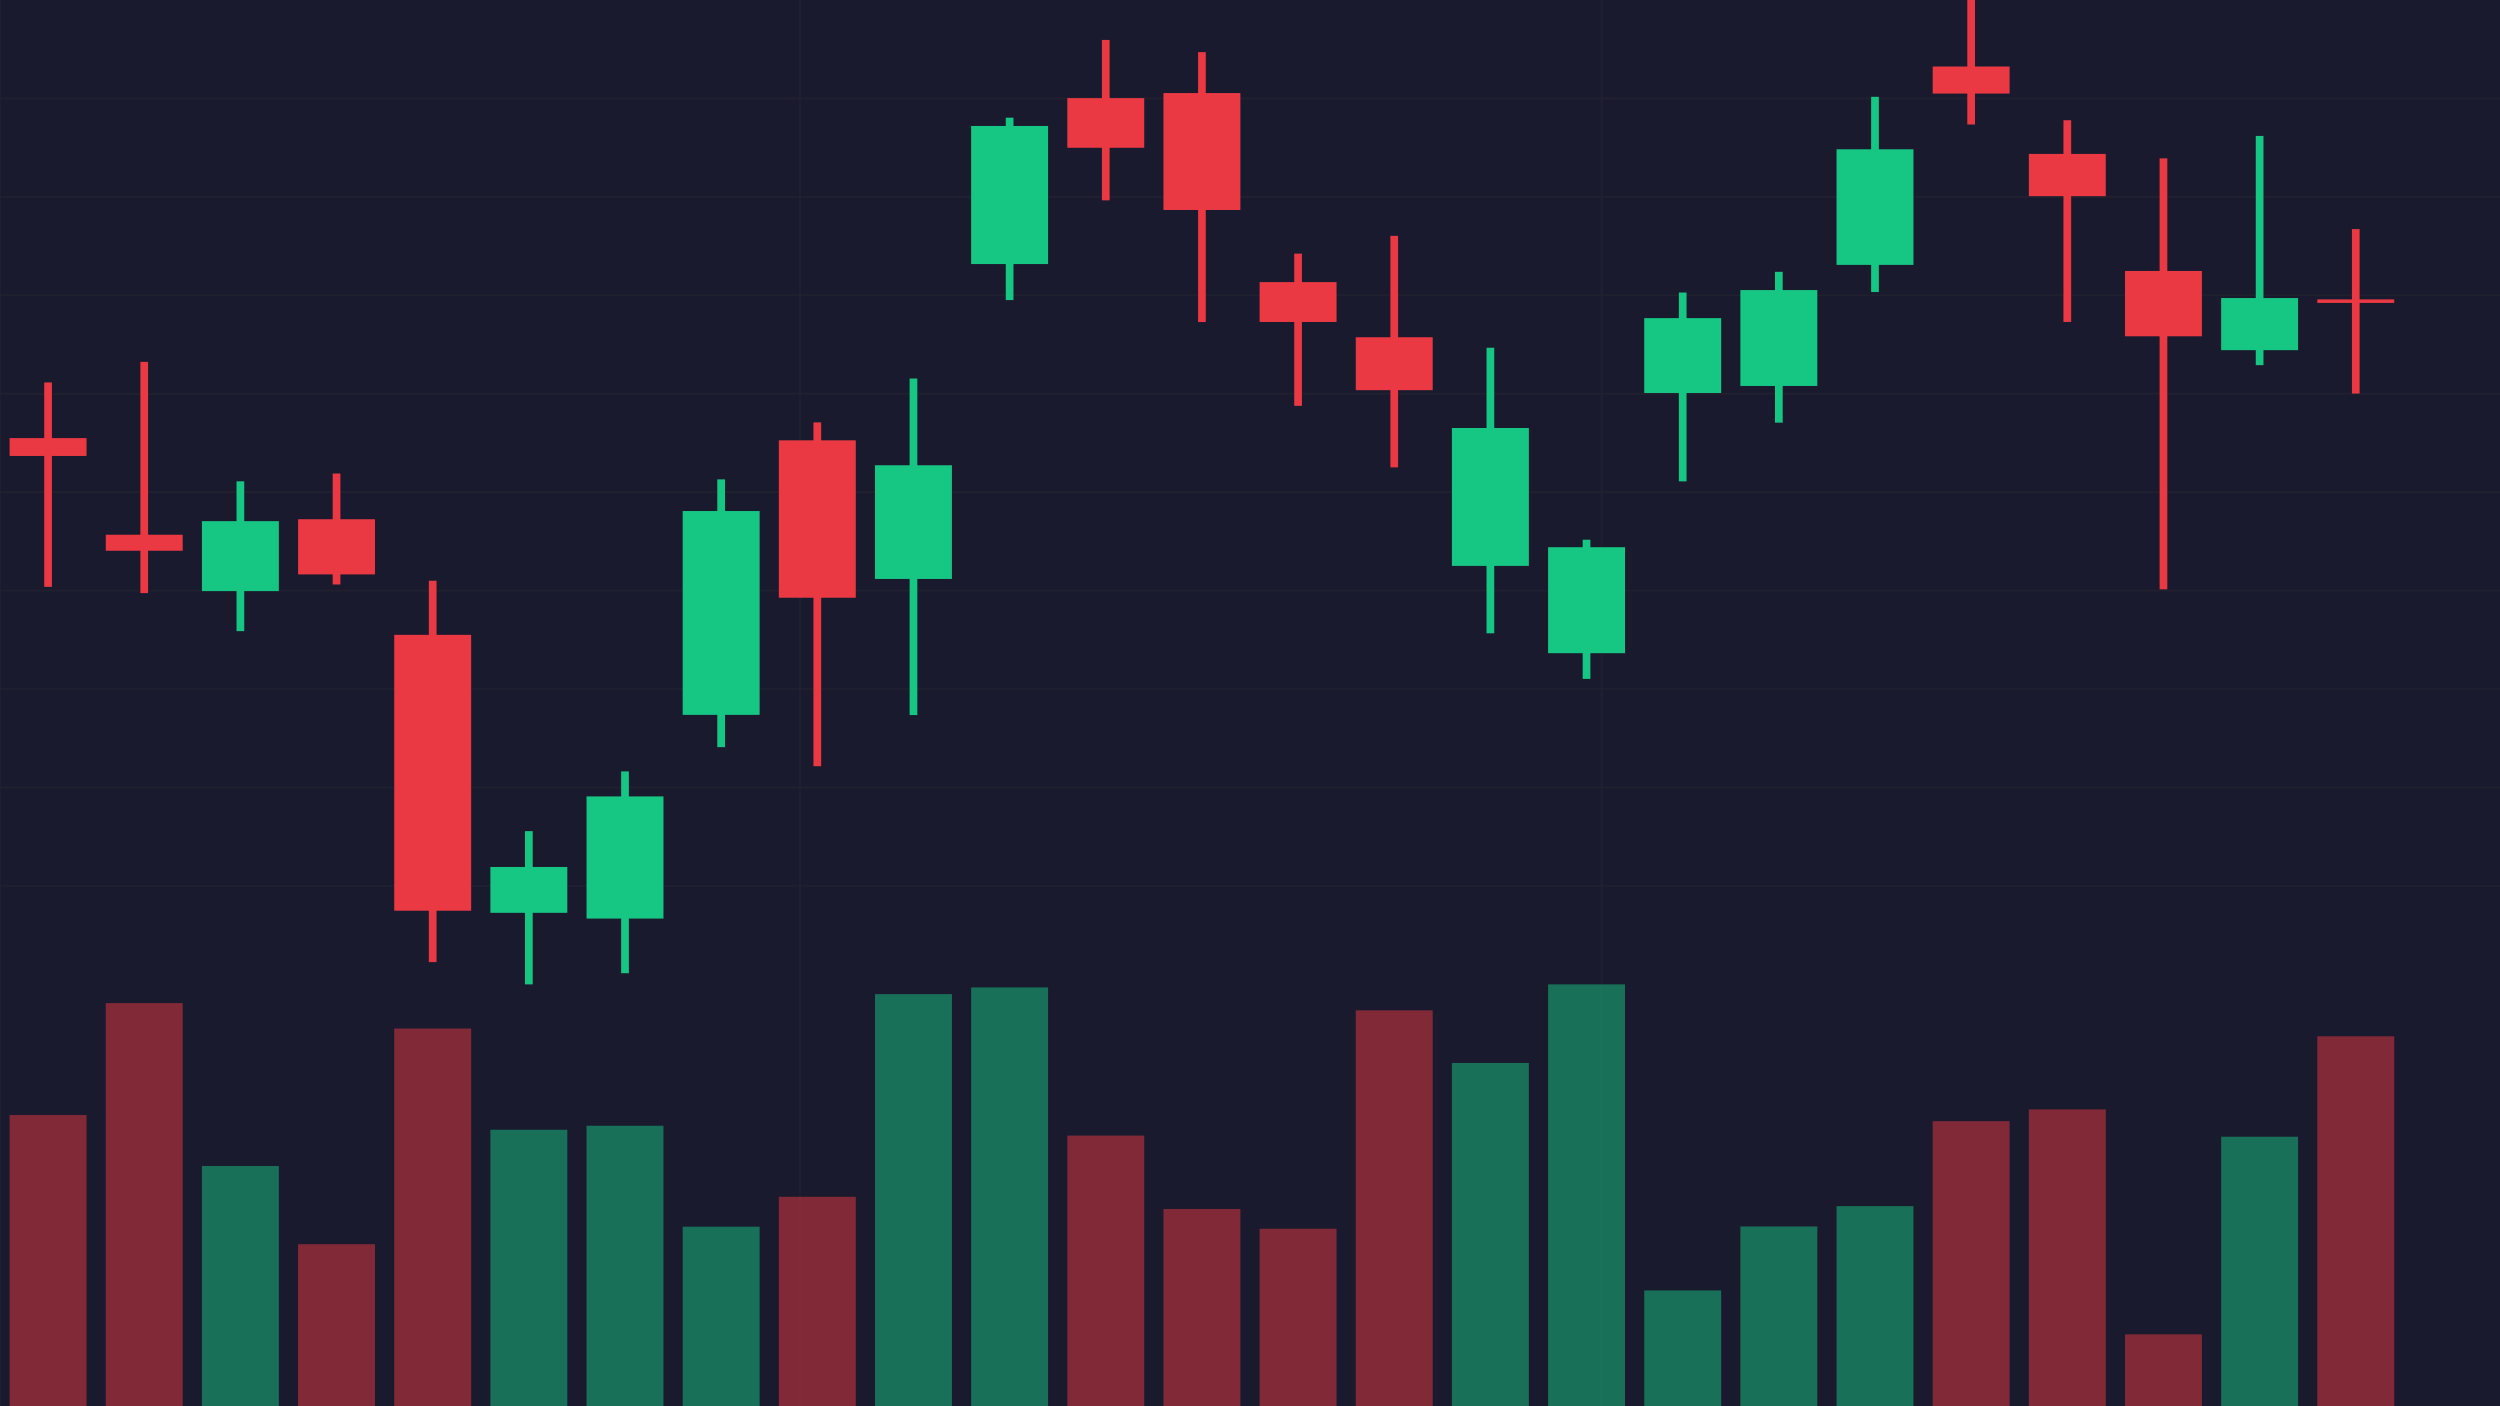 <?xml version="1.0" encoding="utf-8" ?>
<svg baseProfile="full" height="900" version="1.1" width="1600" xmlns="http://www.w3.org/2000/svg" xmlns:ev="http://www.w3.org/2001/xml-events" xmlns:xlink="http://www.w3.org/1999/xlink"><defs /><rect fill="#1A1A2E" height="100%" width="100%" x="0" y="0" /><g id="grid" opacity="0.25" stroke="#333333" stroke-width="1"><line x1="0" x2="1600" y1="63" y2="63" /><line x1="0" x2="1600" y1="126" y2="126" /><line x1="0" x2="1600" y1="189" y2="189" /><line x1="0" x2="1600" y1="252" y2="252" /><line x1="0" x2="1600" y1="315" y2="315" /><line x1="0" x2="1600" y1="378" y2="378" /><line x1="0" x2="1600" y1="441" y2="441" /><line x1="0" x2="1600" y1="504" y2="504" /><line x1="0" x2="1600" y1="567" y2="567" /><line x1="0" x2="0" y1="0" y2="900" /><line x1="512" x2="512" y1="0" y2="900" /><line x1="1025" x2="1025" y1="0" y2="900" /></g><g id="candles"><line stroke="#EA3943" stroke-width="4.923" x1="30.769" x2="30.769" y1="244.759" y2="375.582" /><rect fill="#EA3943" height="11.409" width="49.231" x="6.154" y="280.389" /><line stroke="#EA3943" stroke-width="4.923" x1="92.308" x2="92.308" y1="231.608" y2="379.588" /><rect fill="#EA3943" height="10.244" width="49.231" x="67.692" y="342.234" /><line stroke="#16C784" stroke-width="4.923" x1="153.846" x2="153.846" y1="308.041" y2="403.925" /><rect fill="#16C784" height="44.771" width="49.231" x="129.231" y="333.534" /><line stroke="#EA3943" stroke-width="4.923" x1="215.385" x2="215.385" y1="303.056" y2="374.075" /><rect fill="#EA3943" height="35.3" width="49.231" x="190.769" y="332.312" /><line stroke="#EA3943" stroke-width="4.923" x1="276.923" x2="276.923" y1="371.676" y2="615.741" /><rect fill="#EA3943" height="176.556" width="49.231" x="252.308" y="406.304" /><line stroke="#16C784" stroke-width="4.923" x1="338.462" x2="338.462" y1="531.926" y2="630.0" /><rect fill="#16C784" height="29.339" width="49.231" x="313.846" y="554.866" /><line stroke="#16C784" stroke-width="4.923" x1="400.0" x2="400.0" y1="493.697" y2="622.85" /><rect fill="#16C784" height="78.18" width="49.231" x="375.385" y="509.707" /><line stroke="#16C784" stroke-width="4.923" x1="461.538" x2="461.538" y1="306.808" y2="478.17" /><rect fill="#16C784" height="130.447" width="49.231" x="436.923" y="327.062" /><line stroke="#EA3943" stroke-width="4.923" x1="523.077" x2="523.077" y1="270.323" y2="490.358" /><rect fill="#EA3943" height="100.741" width="49.231" x="498.462" y="281.813" /><line stroke="#16C784" stroke-width="4.923" x1="584.615" x2="584.615" y1="242.254" y2="457.625" /><rect fill="#16C784" height="72.76" width="49.231" x="560.0" y="297.765" /><line stroke="#16C784" stroke-width="4.923" x1="646.154" x2="646.154" y1="75.319" y2="192.053" /><rect fill="#16C784" height="88.375" width="49.231" x="621.538" y="80.623" /><line stroke="#EA3943" stroke-width="4.923" x1="707.692" x2="707.692" y1="25.556" y2="128.219" /><rect fill="#EA3943" height="31.776" width="49.231" x="683.077" y="62.794" /><line stroke="#EA3943" stroke-width="4.923" x1="769.231" x2="769.231" y1="33.378" y2="206.103" /><rect fill="#EA3943" height="74.82" width="49.231" x="744.615" y="59.566" /><line stroke="#EA3943" stroke-width="4.923" x1="830.769" x2="830.769" y1="162.33" y2="259.734" /><rect fill="#EA3943" height="25.515" width="49.231" x="806.154" y="180.553" /><line stroke="#EA3943" stroke-width="4.923" x1="892.308" x2="892.308" y1="150.948" y2="299.121" /><rect fill="#EA3943" height="33.864" width="49.231" x="867.692" y="215.845" /><line stroke="#16C784" stroke-width="4.923" x1="953.846" x2="953.846" y1="222.558" y2="405.316" /><rect fill="#16C784" height="88.251" width="49.231" x="929.231" y="273.925" /><line stroke="#16C784" stroke-width="4.923" x1="1015.385" x2="1015.385" y1="345.432" y2="434.49" /><rect fill="#16C784" height="67.821" width="49.231" x="990.769" y="350.22" /><line stroke="#16C784" stroke-width="4.923" x1="1076.923" x2="1076.923" y1="187.223" y2="308.072" /><rect fill="#16C784" height="47.917" width="49.231" x="1052.308" y="203.597" /><line stroke="#16C784" stroke-width="4.923" x1="1138.462" x2="1138.462" y1="173.975" y2="270.498" /><rect fill="#16C784" height="61.369" width="49.231" x="1113.846" y="185.647" /><line stroke="#16C784" stroke-width="4.923" x1="1200.0" x2="1200.0" y1="61.963" y2="186.918" /><rect fill="#16C784" height="73.987" width="49.231" x="1175.385" y="95.538" /><line stroke="#EA3943" stroke-width="4.923" x1="1261.538" x2="1261.538" y1="0.0" y2="79.676" /><rect fill="#EA3943" height="17.303" width="49.231" x="1236.923" y="42.581" /><line stroke="#EA3943" stroke-width="4.923" x1="1323.077" x2="1323.077" y1="76.935" y2="206.053" /><rect fill="#EA3943" height="27.038" width="49.231" x="1298.462" y="98.505" /><line stroke="#EA3943" stroke-width="4.923" x1="1384.615" x2="1384.615" y1="101.358" y2="377.162" /><rect fill="#EA3943" height="41.807" width="49.231" x="1360.0" y="173.42" /><line stroke="#16C784" stroke-width="4.923" x1="1446.154" x2="1446.154" y1="86.996" y2="233.703" /><rect fill="#16C784" height="33.341" width="49.231" x="1421.538" y="190.758" /><line stroke="#EA3943" stroke-width="4.923" x1="1507.692" x2="1507.692" y1="146.617" y2="251.884" /><rect fill="#EA3943" height="2.259" width="49.231" x="1483.077" y="191.61" /></g><g id="volume"><rect fill="#EA3943" height="186.384" opacity="0.5" width="49.231" x="6.154" y="713.616" /><rect fill="#EA3943" height="258.015" opacity="0.5" width="49.231" x="67.692" y="641.985" /><rect fill="#16C784" height="153.752" opacity="0.5" width="49.231" x="129.231" y="746.248" /><rect fill="#EA3943" height="103.71" opacity="0.5" width="49.231" x="190.769" y="796.29" /><rect fill="#EA3943" height="241.741" opacity="0.5" width="49.231" x="252.308" y="658.259" /><rect fill="#16C784" height="176.946" opacity="0.5" width="49.231" x="313.846" y="723.054" /><rect fill="#16C784" height="179.52" opacity="0.5" width="49.231" x="375.385" y="720.48" /><rect fill="#16C784" height="114.92" opacity="0.5" width="49.231" x="436.923" y="785.08" /><rect fill="#EA3943" height="134.045" opacity="0.5" width="49.231" x="498.462" y="765.955" /><rect fill="#16C784" height="263.745" opacity="0.5" width="49.231" x="560.0" y="636.255" /><rect fill="#16C784" height="268.035" opacity="0.5" width="49.231" x="621.538" y="631.965" /><rect fill="#EA3943" height="173.21" opacity="0.5" width="49.231" x="683.077" y="726.79" /><rect fill="#EA3943" height="126.24" opacity="0.5" width="49.231" x="744.615" y="773.76" /><rect fill="#EA3943" height="113.591" opacity="0.5" width="49.231" x="806.154" y="786.409" /><rect fill="#EA3943" height="253.365" opacity="0.5" width="49.231" x="867.692" y="646.635" /><rect fill="#16C784" height="219.709" opacity="0.5" width="49.231" x="929.231" y="680.291" /><rect fill="#16C784" height="270.0" opacity="0.5" width="49.231" x="990.769" y="630.0" /><rect fill="#16C784" height="74.122" opacity="0.5" width="49.231" x="1052.308" y="825.878" /><rect fill="#16C784" height="115.058" opacity="0.5" width="49.231" x="1113.846" y="784.942" /><rect fill="#16C784" height="128.067" opacity="0.5" width="49.231" x="1175.385" y="771.933" /><rect fill="#EA3943" height="182.454" opacity="0.5" width="49.231" x="1236.923" y="717.546" /><rect fill="#EA3943" height="189.983" opacity="0.5" width="49.231" x="1298.462" y="710.017" /><rect fill="#EA3943" height="46.029" opacity="0.5" width="49.231" x="1360.0" y="853.971" /><rect fill="#16C784" height="172.49" opacity="0.5" width="49.231" x="1421.538" y="727.51" /><rect fill="#EA3943" height="236.759" opacity="0.5" width="49.231" x="1483.077" y="663.241" /></g></svg>